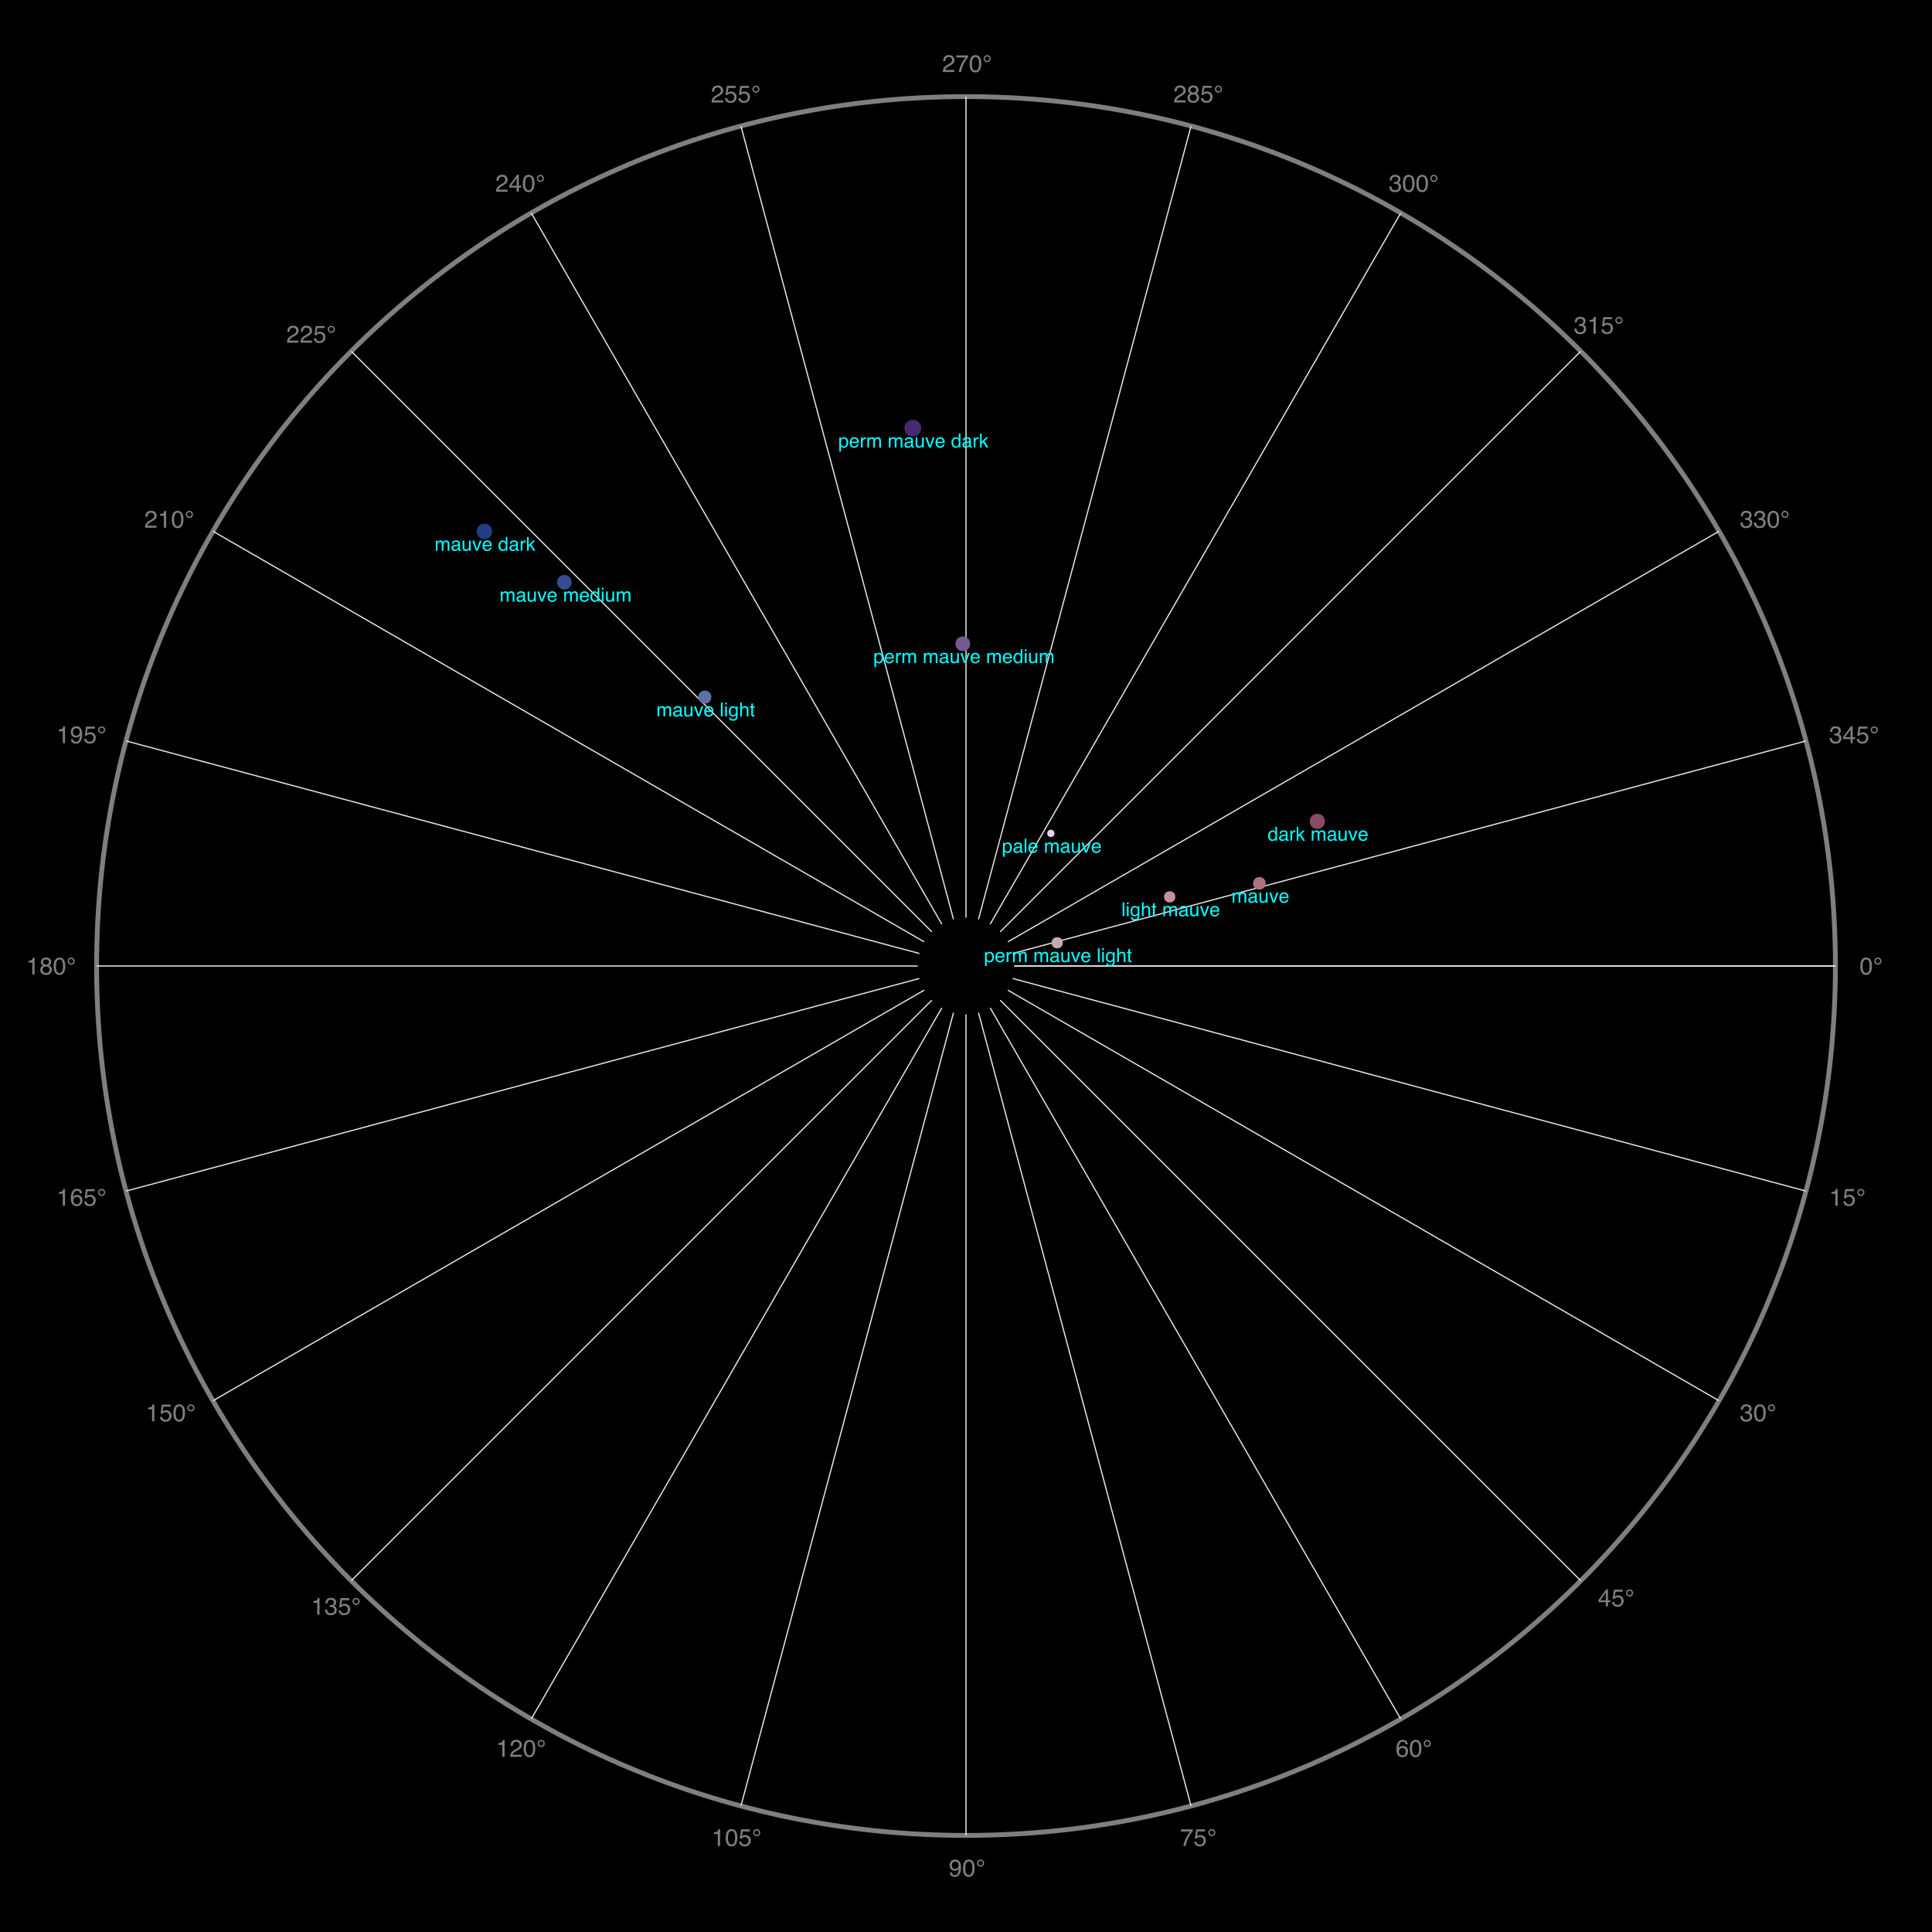 <?xml version="1.0" encoding="UTF-8"?>
<svg xmlns="http://www.w3.org/2000/svg" xmlns:xlink="http://www.w3.org/1999/xlink" width="800pt" height="800pt" viewBox="0 0 800 800" version="1.1">
<defs>
<g>
<symbol overflow="visible" id="glyph0-0">
<path style="stroke:none;" d="M 0.32 0 L 0.32 -7.172 L 6.016 -7.172 L 6.016 0 Z M 5.117 -0.898 L 5.117 -6.273 L 1.219 -6.273 L 1.219 -0.898 Z M 5.117 -0.898 "/>
</symbol>
<symbol overflow="visible" id="glyph0-1">
<path style="stroke:none;" d="M 2.703 -6.992 C 3.609 -6.992 4.266 -6.621 4.668 -5.875 C 4.98 -5.297 5.137 -4.508 5.137 -3.508 C 5.137 -2.555 4.996 -1.77 4.711 -1.148 C 4.301 -0.258 3.633 0.191 2.699 0.191 C 1.859 0.191 1.234 -0.176 0.824 -0.902 C 0.484 -1.512 0.312 -2.328 0.312 -3.355 C 0.312 -4.148 0.414 -4.832 0.621 -5.398 C 1.004 -6.461 1.699 -6.992 2.703 -6.992 Z M 2.695 -0.609 C 3.152 -0.609 3.516 -0.812 3.785 -1.215 C 4.055 -1.617 4.188 -2.371 4.188 -3.473 C 4.188 -4.266 4.094 -4.918 3.898 -5.434 C 3.703 -5.945 3.32 -6.203 2.758 -6.203 C 2.242 -6.203 1.863 -5.957 1.625 -5.473 C 1.383 -4.984 1.266 -4.266 1.266 -3.32 C 1.266 -2.609 1.34 -2.035 1.492 -1.602 C 1.727 -0.941 2.129 -0.609 2.695 -0.609 Z M 2.695 -0.609 "/>
</symbol>
<symbol overflow="visible" id="glyph0-2">
<path style="stroke:none;" d="M 2.023 -6.988 C 2.438 -6.988 2.781 -6.844 3.066 -6.559 C 3.352 -6.273 3.492 -5.93 3.492 -5.516 C 3.492 -5.094 3.344 -4.742 3.051 -4.461 C 2.754 -4.18 2.414 -4.039 2.023 -4.039 C 1.59 -4.039 1.234 -4.184 0.957 -4.477 C 0.68 -4.77 0.543 -5.113 0.543 -5.504 C 0.543 -5.922 0.688 -6.27 0.98 -6.559 C 1.27 -6.844 1.617 -6.988 2.023 -6.988 Z M 1.074 -5.508 C 1.074 -5.254 1.168 -5.035 1.352 -4.848 C 1.539 -4.664 1.762 -4.57 2.023 -4.57 C 2.273 -4.57 2.492 -4.664 2.68 -4.848 C 2.867 -5.031 2.961 -5.254 2.961 -5.516 C 2.961 -5.77 2.867 -5.992 2.684 -6.176 C 2.5 -6.363 2.277 -6.453 2.023 -6.453 C 1.766 -6.453 1.543 -6.363 1.355 -6.18 C 1.168 -5.996 1.074 -5.773 1.074 -5.508 Z M 1.074 -5.508 "/>
</symbol>
<symbol overflow="visible" id="glyph0-3">
<path style="stroke:none;" d="M 0.957 -4.953 L 0.957 -5.625 C 1.594 -5.688 2.035 -5.789 2.285 -5.934 C 2.535 -6.078 2.723 -6.422 2.848 -6.961 L 3.539 -6.961 L 3.539 0 L 2.602 0 L 2.602 -4.953 Z M 0.957 -4.953 "/>
</symbol>
<symbol overflow="visible" id="glyph0-4">
<path style="stroke:none;" d="M 1.234 -1.781 C 1.293 -1.281 1.527 -0.934 1.934 -0.742 C 2.141 -0.645 2.383 -0.594 2.656 -0.594 C 3.176 -0.594 3.562 -0.762 3.812 -1.094 C 4.062 -1.426 4.188 -1.793 4.188 -2.195 C 4.188 -2.684 4.039 -3.062 3.742 -3.328 C 3.445 -3.598 3.086 -3.73 2.672 -3.73 C 2.367 -3.73 2.109 -3.672 1.891 -3.555 C 1.676 -3.438 1.492 -3.273 1.336 -3.066 L 0.578 -3.109 L 1.109 -6.875 L 4.742 -6.875 L 4.742 -6.023 L 1.766 -6.023 L 1.469 -4.082 C 1.633 -4.207 1.789 -4.297 1.934 -4.359 C 2.195 -4.469 2.496 -4.523 2.836 -4.523 C 3.477 -4.523 4.023 -4.316 4.469 -3.902 C 4.914 -3.488 5.137 -2.965 5.137 -2.328 C 5.137 -1.668 4.934 -1.086 4.523 -0.582 C 4.117 -0.078 3.465 0.176 2.57 0.176 C 2 0.176 1.496 0.016 1.059 -0.305 C 0.621 -0.625 0.375 -1.117 0.32 -1.781 Z M 1.234 -1.781 "/>
</symbol>
<symbol overflow="visible" id="glyph0-5">
<path style="stroke:none;" d="M 2.598 0.191 C 1.77 0.191 1.172 -0.035 0.797 -0.492 C 0.426 -0.945 0.238 -1.496 0.238 -2.148 L 1.156 -2.148 C 1.195 -1.695 1.281 -1.367 1.41 -1.164 C 1.641 -0.797 2.051 -0.609 2.648 -0.609 C 3.109 -0.609 3.48 -0.734 3.758 -0.98 C 4.039 -1.227 4.18 -1.547 4.18 -1.938 C 4.18 -2.422 4.031 -2.758 3.738 -2.949 C 3.445 -3.141 3.035 -3.238 2.508 -3.238 C 2.449 -3.238 2.391 -3.238 2.332 -3.234 C 2.273 -3.234 2.211 -3.23 2.148 -3.227 L 2.148 -4.004 C 2.238 -3.992 2.316 -3.988 2.379 -3.984 C 2.441 -3.98 2.508 -3.98 2.578 -3.98 C 2.906 -3.98 3.176 -4.031 3.391 -4.137 C 3.762 -4.32 3.945 -4.645 3.945 -5.113 C 3.945 -5.461 3.82 -5.73 3.574 -5.918 C 3.328 -6.105 3.039 -6.203 2.711 -6.203 C 2.125 -6.203 1.719 -6.008 1.492 -5.617 C 1.371 -5.402 1.301 -5.094 1.285 -4.695 L 0.414 -4.695 C 0.414 -5.219 0.52 -5.66 0.727 -6.023 C 1.086 -6.676 1.715 -7 2.617 -7 C 3.328 -7 3.883 -6.844 4.273 -6.527 C 4.664 -6.211 4.859 -5.75 4.859 -5.148 C 4.859 -4.719 4.742 -4.367 4.512 -4.102 C 4.367 -3.938 4.184 -3.805 3.953 -3.711 C 4.32 -3.609 4.609 -3.414 4.816 -3.129 C 5.023 -2.84 5.125 -2.488 5.125 -2.07 C 5.125 -1.402 4.906 -0.859 4.469 -0.438 C 4.027 -0.02 3.406 0.191 2.598 0.191 Z M 2.598 0.191 "/>
</symbol>
<symbol overflow="visible" id="glyph0-6">
<path style="stroke:none;" d="M 3.305 -2.477 L 3.305 -5.645 L 1.062 -2.477 Z M 3.32 0 L 3.32 -1.711 L 0.254 -1.711 L 0.254 -2.57 L 3.457 -7.012 L 4.199 -7.012 L 4.199 -2.477 L 5.23 -2.477 L 5.23 -1.711 L 4.199 -1.711 L 4.199 0 Z M 3.32 0 "/>
</symbol>
<symbol overflow="visible" id="glyph0-7">
<path style="stroke:none;" d="M 2.926 -7.023 C 3.707 -7.023 4.25 -6.82 4.559 -6.414 C 4.867 -6.008 5.02 -5.59 5.02 -5.16 L 4.148 -5.16 C 4.098 -5.438 4.016 -5.656 3.902 -5.812 C 3.691 -6.105 3.367 -6.25 2.938 -6.25 C 2.445 -6.25 2.059 -6.023 1.766 -5.57 C 1.477 -5.117 1.316 -4.465 1.285 -3.617 C 1.484 -3.914 1.738 -4.137 2.047 -4.281 C 2.328 -4.414 2.637 -4.477 2.984 -4.477 C 3.57 -4.477 4.082 -4.289 4.516 -3.914 C 4.953 -3.539 5.172 -2.984 5.172 -2.242 C 5.172 -1.605 4.965 -1.043 4.551 -0.555 C 4.137 -0.062 3.547 0.18 2.781 0.18 C 2.129 0.18 1.562 -0.066 1.09 -0.562 C 0.613 -1.059 0.375 -1.895 0.375 -3.07 C 0.375 -3.941 0.48 -4.68 0.695 -5.281 C 1.102 -6.441 1.844 -7.023 2.926 -7.023 Z M 2.859 -0.602 C 3.324 -0.602 3.668 -0.758 3.898 -1.066 C 4.129 -1.379 4.242 -1.746 4.242 -2.168 C 4.242 -2.527 4.141 -2.867 3.938 -3.191 C 3.73 -3.516 3.359 -3.676 2.816 -3.676 C 2.438 -3.676 2.109 -3.551 1.824 -3.301 C 1.539 -3.051 1.398 -2.672 1.398 -2.168 C 1.398 -1.727 1.527 -1.352 1.785 -1.051 C 2.043 -0.75 2.402 -0.602 2.859 -0.602 Z M 2.859 -0.602 "/>
</symbol>
<symbol overflow="visible" id="glyph0-8">
<path style="stroke:none;" d="M 5.23 -6.875 L 5.23 -6.109 C 5.004 -5.891 4.707 -5.512 4.332 -4.969 C 3.961 -4.43 3.633 -3.848 3.344 -3.223 C 3.062 -2.613 2.848 -2.059 2.699 -1.559 C 2.605 -1.234 2.484 -0.715 2.336 0 L 1.363 0 C 1.586 -1.336 2.07 -2.664 2.828 -3.984 C 3.273 -4.758 3.742 -5.43 4.234 -5.992 L 0.367 -5.992 L 0.367 -6.875 Z M 5.23 -6.875 "/>
</symbol>
<symbol overflow="visible" id="glyph0-9">
<path style="stroke:none;" d="M 1.328 -1.688 C 1.355 -1.203 1.543 -0.867 1.891 -0.684 C 2.07 -0.586 2.27 -0.539 2.496 -0.539 C 2.914 -0.539 3.273 -0.711 3.57 -1.062 C 3.867 -1.414 4.074 -2.121 4.199 -3.195 C 4.004 -2.883 3.762 -2.668 3.473 -2.543 C 3.188 -2.418 2.875 -2.352 2.543 -2.352 C 1.871 -2.352 1.336 -2.562 0.945 -2.984 C 0.555 -3.402 0.355 -3.945 0.355 -4.605 C 0.355 -5.238 0.551 -5.797 0.938 -6.281 C 1.324 -6.762 1.895 -7 2.652 -7 C 3.672 -7 4.375 -6.543 4.762 -5.625 C 4.977 -5.121 5.082 -4.488 5.082 -3.73 C 5.082 -2.875 4.953 -2.117 4.695 -1.453 C 4.27 -0.355 3.547 0.195 2.531 0.195 C 1.848 0.195 1.328 0.016 0.973 -0.344 C 0.617 -0.699 0.438 -1.148 0.438 -1.688 Z M 2.66 -3.125 C 3.008 -3.125 3.328 -3.238 3.617 -3.469 C 3.906 -3.699 4.047 -4.102 4.047 -4.672 C 4.047 -5.188 3.918 -5.57 3.66 -5.824 C 3.402 -6.074 3.07 -6.203 2.672 -6.203 C 2.242 -6.203 1.898 -6.059 1.648 -5.77 C 1.395 -5.48 1.27 -5.098 1.27 -4.613 C 1.27 -4.156 1.379 -3.797 1.602 -3.527 C 1.824 -3.258 2.176 -3.125 2.66 -3.125 Z M 2.66 -3.125 "/>
</symbol>
<symbol overflow="visible" id="glyph0-10">
<path style="stroke:none;" d="M 0.312 0 C 0.344 -0.602 0.469 -1.125 0.688 -1.57 C 0.902 -2.016 1.324 -2.422 1.953 -2.789 L 2.891 -3.328 C 3.312 -3.574 3.605 -3.781 3.773 -3.953 C 4.039 -4.227 4.176 -4.535 4.176 -4.883 C 4.176 -5.289 4.055 -5.613 3.809 -5.852 C 3.562 -6.09 3.238 -6.211 2.832 -6.211 C 2.23 -6.211 1.812 -5.984 1.582 -5.527 C 1.457 -5.281 1.391 -4.945 1.375 -4.512 L 0.484 -4.512 C 0.492 -5.121 0.605 -5.617 0.82 -6 C 1.203 -6.68 1.875 -7.016 2.836 -7.016 C 3.637 -7.016 4.223 -6.801 4.594 -6.367 C 4.961 -5.934 5.148 -5.453 5.148 -4.922 C 5.148 -4.363 4.949 -3.883 4.555 -3.484 C 4.328 -3.254 3.918 -2.977 3.328 -2.648 L 2.66 -2.273 C 2.344 -2.098 2.09 -1.934 1.91 -1.773 C 1.586 -1.488 1.379 -1.176 1.293 -0.828 L 5.113 -0.828 L 5.113 0 Z M 0.312 0 "/>
</symbol>
<symbol overflow="visible" id="glyph0-11">
<path style="stroke:none;" d="M 2.719 -4.062 C 3.105 -4.062 3.41 -4.172 3.629 -4.387 C 3.848 -4.602 3.953 -4.863 3.953 -5.16 C 3.953 -5.422 3.852 -5.66 3.641 -5.879 C 3.434 -6.098 3.117 -6.207 2.691 -6.207 C 2.266 -6.207 1.961 -6.098 1.773 -5.879 C 1.586 -5.66 1.488 -5.406 1.488 -5.113 C 1.488 -4.785 1.609 -4.527 1.855 -4.34 C 2.102 -4.156 2.387 -4.062 2.719 -4.062 Z M 2.773 -0.602 C 3.18 -0.602 3.52 -0.711 3.785 -0.93 C 4.055 -1.148 4.188 -1.477 4.188 -1.914 C 4.188 -2.367 4.051 -2.711 3.773 -2.945 C 3.496 -3.18 3.145 -3.297 2.711 -3.297 C 2.289 -3.297 1.949 -3.176 1.684 -2.938 C 1.418 -2.699 1.285 -2.367 1.285 -1.945 C 1.285 -1.578 1.406 -1.266 1.648 -1 C 1.891 -0.734 2.266 -0.602 2.773 -0.602 Z M 1.523 -3.727 C 1.281 -3.828 1.09 -3.953 0.953 -4.094 C 0.695 -4.352 0.566 -4.691 0.566 -5.109 C 0.566 -5.629 0.754 -6.074 1.133 -6.449 C 1.512 -6.824 2.047 -7.012 2.738 -7.012 C 3.41 -7.012 3.938 -6.836 4.316 -6.48 C 4.695 -6.129 4.887 -5.715 4.887 -5.242 C 4.887 -4.809 4.777 -4.453 4.555 -4.184 C 4.43 -4.031 4.238 -3.883 3.98 -3.734 C 4.27 -3.602 4.496 -3.449 4.664 -3.277 C 4.973 -2.953 5.125 -2.527 5.125 -2.008 C 5.125 -1.391 4.922 -0.871 4.508 -0.441 C 4.094 -0.016 3.508 0.199 2.754 0.199 C 2.074 0.199 1.5 0.016 1.027 -0.355 C 0.559 -0.723 0.32 -1.258 0.32 -1.961 C 0.32 -2.375 0.422 -2.734 0.625 -3.035 C 0.828 -3.336 1.125 -3.566 1.523 -3.727 Z M 1.523 -3.727 "/>
</symbol>
<symbol overflow="visible" id="glyph1-0">
<path style="stroke:none;" d="M 0.258 0 L 0.258 -5.738 L 4.812 -5.738 L 4.812 0 Z M 4.094 -0.719 L 4.094 -5.02 L 0.977 -5.02 L 0.977 -0.719 Z M 4.094 -0.719 "/>
</symbol>
<symbol overflow="visible" id="glyph1-1">
<path style="stroke:none;" d="M 2.281 -0.473 C 2.609 -0.473 2.883 -0.609 3.102 -0.883 C 3.316 -1.16 3.426 -1.57 3.426 -2.117 C 3.426 -2.449 3.379 -2.738 3.281 -2.977 C 3.098 -3.438 2.766 -3.668 2.281 -3.668 C 1.793 -3.668 1.461 -3.426 1.281 -2.938 C 1.184 -2.676 1.137 -2.348 1.137 -1.945 C 1.137 -1.621 1.184 -1.348 1.281 -1.121 C 1.465 -0.688 1.797 -0.473 2.281 -0.473 Z M 0.461 -4.164 L 1.145 -4.164 L 1.145 -3.609 C 1.285 -3.801 1.438 -3.945 1.605 -4.051 C 1.844 -4.207 2.121 -4.285 2.441 -4.285 C 2.914 -4.285 3.316 -4.102 3.648 -3.742 C 3.98 -3.379 4.145 -2.859 4.145 -2.184 C 4.145 -1.273 3.906 -0.621 3.43 -0.23 C 3.129 0.016 2.777 0.141 2.375 0.141 C 2.059 0.141 1.797 0.07 1.582 -0.066 C 1.457 -0.145 1.316 -0.277 1.164 -0.469 L 1.164 1.668 L 0.461 1.668 Z M 0.461 -4.164 "/>
</symbol>
<symbol overflow="visible" id="glyph1-2">
<path style="stroke:none;" d="M 2.258 -4.277 C 2.555 -4.277 2.844 -4.207 3.121 -4.07 C 3.398 -3.93 3.613 -3.75 3.758 -3.527 C 3.898 -3.316 3.992 -3.07 4.039 -2.789 C 4.082 -2.598 4.102 -2.289 4.102 -1.867 L 1.035 -1.867 C 1.047 -1.441 1.148 -1.102 1.336 -0.844 C 1.523 -0.59 1.812 -0.461 2.207 -0.461 C 2.574 -0.461 2.867 -0.582 3.086 -0.824 C 3.211 -0.965 3.301 -1.129 3.352 -1.312 L 4.043 -1.312 C 4.023 -1.16 3.965 -0.988 3.859 -0.797 C 3.758 -0.609 3.645 -0.457 3.516 -0.336 C 3.301 -0.129 3.039 0.012 2.723 0.086 C 2.555 0.129 2.363 0.148 2.148 0.148 C 1.629 0.148 1.188 -0.039 0.824 -0.422 C 0.461 -0.801 0.281 -1.328 0.281 -2.012 C 0.281 -2.684 0.465 -3.23 0.828 -3.648 C 1.191 -4.066 1.668 -4.277 2.258 -4.277 Z M 3.379 -2.426 C 3.352 -2.73 3.285 -2.973 3.18 -3.156 C 2.988 -3.496 2.664 -3.664 2.215 -3.664 C 1.891 -3.664 1.621 -3.547 1.402 -3.312 C 1.184 -3.082 1.066 -2.785 1.055 -2.426 Z M 3.379 -2.426 "/>
</symbol>
<symbol overflow="visible" id="glyph1-3">
<path style="stroke:none;" d="M 0.535 -4.184 L 1.203 -4.184 L 1.203 -3.461 C 1.258 -3.602 1.391 -3.773 1.605 -3.977 C 1.82 -4.176 2.066 -4.277 2.344 -4.277 C 2.355 -4.277 2.379 -4.277 2.41 -4.273 C 2.441 -4.27 2.496 -4.266 2.57 -4.258 L 2.57 -3.516 C 2.527 -3.523 2.492 -3.527 2.453 -3.531 C 2.418 -3.535 2.383 -3.535 2.34 -3.535 C 1.984 -3.535 1.715 -3.422 1.523 -3.195 C 1.332 -2.965 1.238 -2.703 1.238 -2.406 L 1.238 0 L 0.535 0 Z M 0.535 -4.184 "/>
</symbol>
<symbol overflow="visible" id="glyph1-4">
<path style="stroke:none;" d="M 0.516 -4.184 L 1.211 -4.184 L 1.211 -3.59 C 1.379 -3.797 1.527 -3.945 1.664 -4.039 C 1.895 -4.199 2.16 -4.277 2.453 -4.277 C 2.785 -4.277 3.055 -4.195 3.258 -4.031 C 3.371 -3.938 3.477 -3.801 3.57 -3.617 C 3.727 -3.84 3.91 -4.008 4.121 -4.117 C 4.332 -4.223 4.57 -4.277 4.832 -4.277 C 5.395 -4.277 5.777 -4.074 5.98 -3.668 C 6.09 -3.449 6.145 -3.156 6.145 -2.785 L 6.145 0 L 5.414 0 L 5.414 -2.906 C 5.414 -3.184 5.344 -3.375 5.203 -3.48 C 5.066 -3.586 4.895 -3.637 4.695 -3.637 C 4.418 -3.637 4.18 -3.543 3.984 -3.359 C 3.785 -3.176 3.684 -2.867 3.684 -2.434 L 3.684 0 L 2.969 0 L 2.969 -2.73 C 2.969 -3.016 2.934 -3.223 2.867 -3.352 C 2.762 -3.547 2.562 -3.645 2.27 -3.645 C 2.004 -3.645 1.762 -3.543 1.547 -3.336 C 1.328 -3.129 1.219 -2.758 1.219 -2.219 L 1.219 0 L 0.516 0 Z M 0.516 -4.184 "/>
</symbol>
<symbol overflow="visible" id="glyph1-5">
<g>
</g>
</symbol>
<symbol overflow="visible" id="glyph1-6">
<path style="stroke:none;" d="M 1.055 -1.113 C 1.055 -0.91 1.129 -0.75 1.277 -0.633 C 1.426 -0.516 1.602 -0.457 1.805 -0.457 C 2.051 -0.457 2.293 -0.516 2.523 -0.629 C 2.914 -0.82 3.109 -1.129 3.109 -1.562 L 3.109 -2.129 C 3.023 -2.074 2.914 -2.027 2.777 -1.992 C 2.641 -1.957 2.508 -1.93 2.379 -1.914 L 1.953 -1.859 C 1.699 -1.824 1.508 -1.773 1.379 -1.699 C 1.164 -1.578 1.055 -1.383 1.055 -1.113 Z M 2.758 -2.535 C 2.918 -2.555 3.027 -2.625 3.082 -2.738 C 3.113 -2.801 3.129 -2.891 3.129 -3.008 C 3.129 -3.246 3.043 -3.422 2.875 -3.531 C 2.703 -3.637 2.457 -3.691 2.141 -3.691 C 1.773 -3.691 1.512 -3.594 1.359 -3.395 C 1.273 -3.285 1.219 -3.121 1.191 -2.906 L 0.535 -2.906 C 0.547 -3.422 0.715 -3.781 1.039 -3.984 C 1.359 -4.184 1.73 -4.285 2.156 -4.285 C 2.648 -4.285 3.047 -4.191 3.355 -4.004 C 3.66 -3.816 3.812 -3.523 3.812 -3.129 L 3.812 -0.719 C 3.812 -0.645 3.828 -0.586 3.859 -0.543 C 3.887 -0.5 3.949 -0.477 4.047 -0.477 C 4.078 -0.477 4.113 -0.477 4.152 -0.484 C 4.191 -0.488 4.234 -0.492 4.277 -0.5 L 4.277 0.02 C 4.168 0.051 4.086 0.07 4.027 0.078 C 3.969 0.086 3.891 0.09 3.793 0.09 C 3.551 0.09 3.375 0.004 3.266 -0.168 C 3.207 -0.258 3.168 -0.387 3.145 -0.555 C 3 -0.367 2.797 -0.203 2.527 -0.066 C 2.258 0.07 1.965 0.141 1.641 0.141 C 1.254 0.141 0.938 0.023 0.688 -0.211 C 0.441 -0.449 0.32 -0.742 0.32 -1.098 C 0.32 -1.484 0.441 -1.785 0.684 -2 C 0.926 -2.215 1.242 -2.344 1.637 -2.395 Z M 2.758 -2.535 "/>
</symbol>
<symbol overflow="visible" id="glyph1-7">
<path style="stroke:none;" d="M 1.219 -4.184 L 1.219 -1.406 C 1.219 -1.191 1.254 -1.02 1.32 -0.883 C 1.445 -0.633 1.68 -0.508 2.02 -0.508 C 2.508 -0.508 2.844 -0.727 3.02 -1.164 C 3.117 -1.398 3.164 -1.719 3.164 -2.129 L 3.164 -4.184 L 3.867 -4.184 L 3.867 0 L 3.203 0 L 3.211 -0.617 C 3.121 -0.457 3.008 -0.324 2.871 -0.215 C 2.602 0.004 2.277 0.113 1.895 0.113 C 1.297 0.113 0.891 -0.086 0.676 -0.484 C 0.559 -0.699 0.5 -0.984 0.5 -1.34 L 0.5 -4.184 Z M 1.219 -4.184 "/>
</symbol>
<symbol overflow="visible" id="glyph1-8">
<path style="stroke:none;" d="M 0.859 -4.184 L 1.977 -0.777 L 3.145 -4.184 L 3.914 -4.184 L 2.336 0 L 1.586 0 L 0.043 -4.184 Z M 0.859 -4.184 "/>
</symbol>
<symbol overflow="visible" id="glyph1-9">
<path style="stroke:none;" d="M 0.961 -2.043 C 0.961 -1.594 1.055 -1.219 1.246 -0.918 C 1.438 -0.617 1.742 -0.465 2.16 -0.465 C 2.484 -0.465 2.754 -0.605 2.961 -0.883 C 3.172 -1.164 3.277 -1.566 3.277 -2.09 C 3.277 -2.617 3.168 -3.008 2.953 -3.266 C 2.738 -3.52 2.469 -3.645 2.152 -3.645 C 1.797 -3.645 1.512 -3.508 1.289 -3.238 C 1.07 -2.969 0.961 -2.57 0.961 -2.043 Z M 2.02 -4.258 C 2.34 -4.258 2.609 -4.191 2.824 -4.055 C 2.949 -3.977 3.09 -3.84 3.25 -3.645 L 3.25 -5.758 L 3.926 -5.758 L 3.926 0 L 3.293 0 L 3.293 -0.582 C 3.129 -0.324 2.934 -0.137 2.711 -0.023 C 2.488 0.09 2.23 0.148 1.941 0.148 C 1.477 0.148 1.07 -0.047 0.73 -0.438 C 0.391 -0.832 0.219 -1.352 0.219 -2.004 C 0.219 -2.613 0.375 -3.141 0.688 -3.586 C 0.996 -4.035 1.441 -4.258 2.02 -4.258 Z M 2.02 -4.258 "/>
</symbol>
<symbol overflow="visible" id="glyph1-10">
<path style="stroke:none;" d="M 0.5 -5.738 L 1.176 -5.738 L 1.176 -2.406 L 2.98 -4.184 L 3.879 -4.184 L 2.277 -2.617 L 3.969 0 L 3.07 0 L 1.766 -2.109 L 1.176 -1.57 L 1.176 0 L 0.5 0 Z M 0.5 -5.738 "/>
</symbol>
<symbol overflow="visible" id="glyph1-11">
<path style="stroke:none;" d="M 0.516 -4.164 L 1.23 -4.164 L 1.23 0 L 0.516 0 Z M 0.516 -5.738 L 1.23 -5.738 L 1.23 -4.941 L 0.516 -4.941 Z M 0.516 -5.738 "/>
</symbol>
<symbol overflow="visible" id="glyph1-12">
<path style="stroke:none;" d="M 0.535 -5.738 L 1.238 -5.738 L 1.238 0 L 0.535 0 Z M 0.535 -5.738 "/>
</symbol>
<symbol overflow="visible" id="glyph1-13">
<path style="stroke:none;" d="M 1.992 -4.258 C 2.32 -4.258 2.605 -4.176 2.852 -4.016 C 2.984 -3.926 3.121 -3.793 3.258 -3.617 L 3.258 -4.145 L 3.906 -4.145 L 3.906 -0.34 C 3.906 0.191 3.828 0.609 3.672 0.918 C 3.379 1.484 2.828 1.77 2.02 1.77 C 1.57 1.77 1.191 1.668 0.883 1.469 C 0.574 1.266 0.402 0.949 0.367 0.52 L 1.082 0.52 C 1.117 0.707 1.184 0.852 1.285 0.953 C 1.445 1.109 1.695 1.188 2.035 1.188 C 2.574 1.188 2.926 0.996 3.094 0.617 C 3.191 0.395 3.238 -0.008 3.23 -0.582 C 3.09 -0.367 2.922 -0.211 2.723 -0.105 C 2.523 0 2.262 0.051 1.938 0.051 C 1.484 0.051 1.086 -0.109 0.75 -0.43 C 0.41 -0.754 0.238 -1.285 0.238 -2.027 C 0.238 -2.727 0.41 -3.273 0.75 -3.668 C 1.094 -4.062 1.508 -4.258 1.992 -4.258 Z M 3.258 -2.109 C 3.258 -2.629 3.152 -3.012 2.938 -3.262 C 2.723 -3.512 2.453 -3.637 2.121 -3.637 C 1.625 -3.637 1.289 -3.406 1.105 -2.941 C 1.008 -2.695 0.961 -2.371 0.961 -1.969 C 0.961 -1.496 1.055 -1.141 1.25 -0.891 C 1.441 -0.645 1.695 -0.523 2.02 -0.523 C 2.523 -0.523 2.879 -0.75 3.086 -1.207 C 3.199 -1.465 3.258 -1.766 3.258 -2.109 Z M 3.258 -2.109 "/>
</symbol>
<symbol overflow="visible" id="glyph1-14">
<path style="stroke:none;" d="M 0.516 -5.758 L 1.219 -5.758 L 1.219 -3.617 C 1.387 -3.828 1.535 -3.977 1.668 -4.062 C 1.895 -4.211 2.176 -4.285 2.516 -4.285 C 3.121 -4.285 3.535 -4.074 3.75 -3.648 C 3.867 -3.418 3.926 -3.094 3.926 -2.684 L 3.926 0 L 3.203 0 L 3.203 -2.637 C 3.203 -2.945 3.164 -3.168 3.086 -3.312 C 2.957 -3.543 2.719 -3.656 2.367 -3.656 C 2.074 -3.656 1.812 -3.555 1.574 -3.355 C 1.336 -3.156 1.219 -2.777 1.219 -2.219 L 1.219 0 L 0.516 0 Z M 0.516 -5.758 "/>
</symbol>
<symbol overflow="visible" id="glyph1-15">
<path style="stroke:none;" d="M 0.656 -5.352 L 1.367 -5.352 L 1.367 -4.184 L 2.035 -4.184 L 2.035 -3.609 L 1.367 -3.609 L 1.367 -0.879 C 1.367 -0.734 1.418 -0.637 1.516 -0.586 C 1.57 -0.559 1.66 -0.543 1.789 -0.543 C 1.824 -0.543 1.859 -0.543 1.898 -0.547 C 1.938 -0.547 1.984 -0.551 2.035 -0.555 L 2.035 0 C 1.953 0.023 1.871 0.039 1.781 0.051 C 1.695 0.062 1.602 0.066 1.5 0.066 C 1.172 0.066 0.949 -0.016 0.832 -0.188 C 0.715 -0.355 0.656 -0.57 0.656 -0.84 L 0.656 -3.609 L 0.09 -3.609 L 0.09 -4.184 L 0.656 -4.184 Z M 0.656 -5.352 "/>
</symbol>
</g>
</defs>
<g id="surface4912">
<rect x="0" y="0" width="800" height="800" style="fill:rgb(0%,0%,0%);fill-opacity:1;stroke:none;"/>
<path style="fill:none;stroke-width:2;stroke-linecap:butt;stroke-linejoin:miter;stroke:rgb(49.804%,49.804%,49.804%);stroke-opacity:1;stroke-miterlimit:10;" d="M 760 400 C 760 598.824 598.824 760 400 760 C 201.176 760 40 598.824 40 400 C 40 201.176 201.176 40 400 40 C 598.824 40 760 201.176 760 400 "/>
<g style="fill:rgb(49.804%,49.804%,49.804%);fill-opacity:1;">
  <use xlink:href="#glyph0-1" x="770" y="403.496"/>
  <use xlink:href="#glyph0-2" x="775.562" y="403.496"/>
</g>
<g style="fill:rgb(49.804%,49.804%,49.804%);fill-opacity:1;">
  <use xlink:href="#glyph0-3" x="757.391" y="499.258"/>
  <use xlink:href="#glyph0-4" x="762.952" y="499.258"/>
  <use xlink:href="#glyph0-2" x="768.514" y="499.258"/>
</g>
<g style="fill:rgb(49.804%,49.804%,49.804%);fill-opacity:1;">
  <use xlink:href="#glyph0-5" x="720.43" y="588.5"/>
  <use xlink:href="#glyph0-1" x="725.991" y="588.5"/>
  <use xlink:href="#glyph0-2" x="731.553" y="588.5"/>
</g>
<g style="fill:rgb(49.804%,49.804%,49.804%);fill-opacity:1;">
  <use xlink:href="#glyph0-6" x="661.629" y="665.137"/>
  <use xlink:href="#glyph0-4" x="667.19" y="665.137"/>
  <use xlink:href="#glyph0-2" x="672.752" y="665.137"/>
</g>
<g style="fill:rgb(49.804%,49.804%,49.804%);fill-opacity:1;">
  <use xlink:href="#glyph0-7" x="577.883" y="727.449"/>
  <use xlink:href="#glyph0-1" x="583.444" y="727.449"/>
  <use xlink:href="#glyph0-2" x="589.006" y="727.449"/>
</g>
<g style="fill:rgb(49.804%,49.804%,49.804%);fill-opacity:1;">
  <use xlink:href="#glyph0-8" x="488.641" y="764.379"/>
  <use xlink:href="#glyph0-4" x="494.202" y="764.379"/>
  <use xlink:href="#glyph0-2" x="499.764" y="764.379"/>
</g>
<g style="fill:rgb(49.804%,49.804%,49.804%);fill-opacity:1;">
  <use xlink:href="#glyph0-9" x="392.871" y="777"/>
  <use xlink:href="#glyph0-1" x="398.433" y="777"/>
  <use xlink:href="#glyph0-2" x="403.994" y="777"/>
</g>
<g style="fill:rgb(49.804%,49.804%,49.804%);fill-opacity:1;">
  <use xlink:href="#glyph0-3" x="294.629" y="764.383"/>
  <use xlink:href="#glyph0-1" x="300.19" y="764.383"/>
  <use xlink:href="#glyph0-4" x="305.752" y="764.383"/>
  <use xlink:href="#glyph0-2" x="311.313" y="764.383"/>
</g>
<g style="fill:rgb(49.804%,49.804%,49.804%);fill-opacity:1;">
  <use xlink:href="#glyph0-3" x="205.391" y="727.445"/>
  <use xlink:href="#glyph0-10" x="210.952" y="727.445"/>
  <use xlink:href="#glyph0-1" x="216.514" y="727.445"/>
  <use xlink:href="#glyph0-2" x="222.075" y="727.445"/>
</g>
<g style="fill:rgb(49.804%,49.804%,49.804%);fill-opacity:1;">
  <use xlink:href="#glyph0-3" x="128.762" y="668.633"/>
  <use xlink:href="#glyph0-5" x="134.323" y="668.633"/>
  <use xlink:href="#glyph0-4" x="139.885" y="668.633"/>
  <use xlink:href="#glyph0-2" x="145.446" y="668.633"/>
</g>
<g style="fill:rgb(49.804%,49.804%,49.804%);fill-opacity:1;">
  <use xlink:href="#glyph0-3" x="60.352" y="588.496"/>
  <use xlink:href="#glyph0-4" x="65.913" y="588.496"/>
  <use xlink:href="#glyph0-1" x="71.475" y="588.496"/>
  <use xlink:href="#glyph0-2" x="77.036" y="588.496"/>
</g>
<g style="fill:rgb(49.804%,49.804%,49.804%);fill-opacity:1;">
  <use xlink:href="#glyph0-3" x="23.391" y="499.273"/>
  <use xlink:href="#glyph0-7" x="28.952" y="499.273"/>
  <use xlink:href="#glyph0-4" x="34.514" y="499.273"/>
  <use xlink:href="#glyph0-2" x="40.075" y="499.273"/>
</g>
<g style="fill:rgb(49.804%,49.804%,49.804%);fill-opacity:1;">
  <use xlink:href="#glyph0-3" x="10.781" y="403.508"/>
  <use xlink:href="#glyph0-11" x="16.343" y="403.508"/>
  <use xlink:href="#glyph0-1" x="21.904" y="403.508"/>
  <use xlink:href="#glyph0-2" x="27.466" y="403.508"/>
</g>
<g style="fill:rgb(49.804%,49.804%,49.804%);fill-opacity:1;">
  <use xlink:href="#glyph0-3" x="23.391" y="307.738"/>
  <use xlink:href="#glyph0-9" x="28.952" y="307.738"/>
  <use xlink:href="#glyph0-4" x="34.514" y="307.738"/>
  <use xlink:href="#glyph0-2" x="40.075" y="307.738"/>
</g>
<g style="fill:rgb(49.804%,49.804%,49.804%);fill-opacity:1;">
  <use xlink:href="#glyph0-10" x="59.707" y="218.508"/>
  <use xlink:href="#glyph0-3" x="65.269" y="218.508"/>
  <use xlink:href="#glyph0-1" x="70.83" y="218.508"/>
  <use xlink:href="#glyph0-2" x="76.392" y="218.508"/>
</g>
<g style="fill:rgb(49.804%,49.804%,49.804%);fill-opacity:1;">
  <use xlink:href="#glyph0-10" x="118.508" y="141.879"/>
  <use xlink:href="#glyph0-10" x="124.069" y="141.879"/>
  <use xlink:href="#glyph0-4" x="129.631" y="141.879"/>
  <use xlink:href="#glyph0-2" x="135.192" y="141.879"/>
</g>
<g style="fill:rgb(49.804%,49.804%,49.804%);fill-opacity:1;">
  <use xlink:href="#glyph0-10" x="205.066" y="79.379"/>
  <use xlink:href="#glyph0-6" x="210.628" y="79.379"/>
  <use xlink:href="#glyph0-1" x="216.189" y="79.379"/>
  <use xlink:href="#glyph0-2" x="221.751" y="79.379"/>
</g>
<g style="fill:rgb(49.804%,49.804%,49.804%);fill-opacity:1;">
  <use xlink:href="#glyph0-10" x="294.305" y="42.434"/>
  <use xlink:href="#glyph0-4" x="299.866" y="42.434"/>
  <use xlink:href="#glyph0-4" x="305.428" y="42.434"/>
  <use xlink:href="#glyph0-2" x="310.989" y="42.434"/>
</g>
<g style="fill:rgb(49.804%,49.804%,49.804%);fill-opacity:1;">
  <use xlink:href="#glyph0-10" x="390.066" y="29.809"/>
  <use xlink:href="#glyph0-8" x="395.628" y="29.809"/>
  <use xlink:href="#glyph0-1" x="401.189" y="29.809"/>
  <use xlink:href="#glyph0-2" x="406.751" y="29.809"/>
</g>
<g style="fill:rgb(49.804%,49.804%,49.804%);fill-opacity:1;">
  <use xlink:href="#glyph0-10" x="485.832" y="42.406"/>
  <use xlink:href="#glyph0-11" x="491.394" y="42.406"/>
  <use xlink:href="#glyph0-4" x="496.955" y="42.406"/>
  <use xlink:href="#glyph0-2" x="502.517" y="42.406"/>
</g>
<g style="fill:rgb(49.804%,49.804%,49.804%);fill-opacity:1;">
  <use xlink:href="#glyph0-5" x="575.031" y="79.379"/>
  <use xlink:href="#glyph0-1" x="580.593" y="79.379"/>
  <use xlink:href="#glyph0-1" x="586.154" y="79.379"/>
  <use xlink:href="#glyph0-2" x="591.716" y="79.379"/>
</g>
<g style="fill:rgb(49.804%,49.804%,49.804%);fill-opacity:1;">
  <use xlink:href="#glyph0-5" x="651.66" y="138.18"/>
  <use xlink:href="#glyph0-3" x="657.222" y="138.18"/>
  <use xlink:href="#glyph0-4" x="662.783" y="138.18"/>
  <use xlink:href="#glyph0-2" x="668.345" y="138.18"/>
</g>
<g style="fill:rgb(49.804%,49.804%,49.804%);fill-opacity:1;">
  <use xlink:href="#glyph0-5" x="720.43" y="218.5"/>
  <use xlink:href="#glyph0-5" x="725.991" y="218.5"/>
  <use xlink:href="#glyph0-1" x="731.553" y="218.5"/>
  <use xlink:href="#glyph0-2" x="737.114" y="218.5"/>
</g>
<g style="fill:rgb(49.804%,49.804%,49.804%);fill-opacity:1;">
  <use xlink:href="#glyph0-5" x="757.391" y="307.742"/>
  <use xlink:href="#glyph0-6" x="762.952" y="307.742"/>
  <use xlink:href="#glyph0-4" x="768.514" y="307.742"/>
  <use xlink:href="#glyph0-2" x="774.075" y="307.742"/>
</g>
<path style="fill:none;stroke-width:0.5;stroke-linecap:butt;stroke-linejoin:miter;stroke:rgb(89.804%,89.804%,89.804%);stroke-opacity:1;stroke-miterlimit:10;" d="M 420 400 L 760 400 "/>
<path style="fill:none;stroke-width:0.5;stroke-linecap:butt;stroke-linejoin:miter;stroke:rgb(89.804%,89.804%,89.804%);stroke-opacity:1;stroke-miterlimit:10;" d="M 419.32 405.176 L 747.734 493.176 "/>
<path style="fill:none;stroke-width:0.5;stroke-linecap:butt;stroke-linejoin:miter;stroke:rgb(89.804%,89.804%,89.804%);stroke-opacity:1;stroke-miterlimit:10;" d="M 417.32 410 L 711.77 580 "/>
<path style="fill:none;stroke-width:0.5;stroke-linecap:butt;stroke-linejoin:miter;stroke:rgb(89.804%,89.804%,89.804%);stroke-opacity:1;stroke-miterlimit:10;" d="M 414.141 414.141 L 654.559 654.559 "/>
<path style="fill:none;stroke-width:0.5;stroke-linecap:butt;stroke-linejoin:miter;stroke:rgb(89.804%,89.804%,89.804%);stroke-opacity:1;stroke-miterlimit:10;" d="M 410 417.32 L 580 711.77 "/>
<path style="fill:none;stroke-width:0.5;stroke-linecap:butt;stroke-linejoin:miter;stroke:rgb(89.804%,89.804%,89.804%);stroke-opacity:1;stroke-miterlimit:10;" d="M 405.176 419.32 L 493.176 747.734 "/>
<path style="fill:none;stroke-width:0.5;stroke-linecap:butt;stroke-linejoin:miter;stroke:rgb(89.804%,89.804%,89.804%);stroke-opacity:1;stroke-miterlimit:10;" d="M 400 420 L 400 760 "/>
<path style="fill:none;stroke-width:0.5;stroke-linecap:butt;stroke-linejoin:miter;stroke:rgb(89.804%,89.804%,89.804%);stroke-opacity:1;stroke-miterlimit:10;" d="M 394.824 419.32 L 306.824 747.734 "/>
<path style="fill:none;stroke-width:0.5;stroke-linecap:butt;stroke-linejoin:miter;stroke:rgb(89.804%,89.804%,89.804%);stroke-opacity:1;stroke-miterlimit:10;" d="M 390 417.32 L 220 711.77 "/>
<path style="fill:none;stroke-width:0.5;stroke-linecap:butt;stroke-linejoin:miter;stroke:rgb(89.804%,89.804%,89.804%);stroke-opacity:1;stroke-miterlimit:10;" d="M 385.859 414.141 L 145.441 654.559 "/>
<path style="fill:none;stroke-width:0.5;stroke-linecap:butt;stroke-linejoin:miter;stroke:rgb(89.804%,89.804%,89.804%);stroke-opacity:1;stroke-miterlimit:10;" d="M 382.68 410 L 88.23 580 "/>
<path style="fill:none;stroke-width:0.5;stroke-linecap:butt;stroke-linejoin:miter;stroke:rgb(89.804%,89.804%,89.804%);stroke-opacity:1;stroke-miterlimit:10;" d="M 380.68 405.176 L 52.266 493.176 "/>
<path style="fill:none;stroke-width:0.5;stroke-linecap:butt;stroke-linejoin:miter;stroke:rgb(89.804%,89.804%,89.804%);stroke-opacity:1;stroke-miterlimit:10;" d="M 380 400 L 40 400 "/>
<path style="fill:none;stroke-width:0.5;stroke-linecap:butt;stroke-linejoin:miter;stroke:rgb(89.804%,89.804%,89.804%);stroke-opacity:1;stroke-miterlimit:10;" d="M 380.68 394.824 L 52.266 306.824 "/>
<path style="fill:none;stroke-width:0.5;stroke-linecap:butt;stroke-linejoin:miter;stroke:rgb(89.804%,89.804%,89.804%);stroke-opacity:1;stroke-miterlimit:10;" d="M 382.68 390 L 88.23 220 "/>
<path style="fill:none;stroke-width:0.5;stroke-linecap:butt;stroke-linejoin:miter;stroke:rgb(89.804%,89.804%,89.804%);stroke-opacity:1;stroke-miterlimit:10;" d="M 385.859 385.859 L 145.441 145.441 "/>
<path style="fill:none;stroke-width:0.5;stroke-linecap:butt;stroke-linejoin:miter;stroke:rgb(89.804%,89.804%,89.804%);stroke-opacity:1;stroke-miterlimit:10;" d="M 390 382.68 L 220 88.23 "/>
<path style="fill:none;stroke-width:0.5;stroke-linecap:butt;stroke-linejoin:miter;stroke:rgb(89.804%,89.804%,89.804%);stroke-opacity:1;stroke-miterlimit:10;" d="M 394.824 380.68 L 306.824 52.266 "/>
<path style="fill:none;stroke-width:0.5;stroke-linecap:butt;stroke-linejoin:miter;stroke:rgb(89.804%,89.804%,89.804%);stroke-opacity:1;stroke-miterlimit:10;" d="M 400 380 L 400 40 "/>
<path style="fill:none;stroke-width:0.5;stroke-linecap:butt;stroke-linejoin:miter;stroke:rgb(89.804%,89.804%,89.804%);stroke-opacity:1;stroke-miterlimit:10;" d="M 405.176 380.68 L 493.176 52.266 "/>
<path style="fill:none;stroke-width:0.5;stroke-linecap:butt;stroke-linejoin:miter;stroke:rgb(89.804%,89.804%,89.804%);stroke-opacity:1;stroke-miterlimit:10;" d="M 410 382.68 L 580 88.23 "/>
<path style="fill:none;stroke-width:0.5;stroke-linecap:butt;stroke-linejoin:miter;stroke:rgb(89.804%,89.804%,89.804%);stroke-opacity:1;stroke-miterlimit:10;" d="M 414.141 385.859 L 654.559 145.441 "/>
<path style="fill:none;stroke-width:0.5;stroke-linecap:butt;stroke-linejoin:miter;stroke:rgb(89.804%,89.804%,89.804%);stroke-opacity:1;stroke-miterlimit:10;" d="M 417.32 390 L 711.77 220 "/>
<path style="fill:none;stroke-width:0.5;stroke-linecap:butt;stroke-linejoin:miter;stroke:rgb(89.804%,89.804%,89.804%);stroke-opacity:1;stroke-miterlimit:10;" d="M 419.32 394.824 L 747.734 306.824 "/>
<path style="fill:none;stroke-width:0.5;stroke-linecap:butt;stroke-linejoin:miter;stroke:rgb(89.804%,89.804%,89.804%);stroke-opacity:1;stroke-miterlimit:10;" d="M 420 400 L 760 400 "/>
<g style="fill:rgb(0%,100%,100%);fill-opacity:1;">
  <use xlink:href="#glyph1-1" x="347.082" y="185.305"/>
  <use xlink:href="#glyph1-2" x="351.531" y="185.305"/>
  <use xlink:href="#glyph1-3" x="355.98" y="185.305"/>
  <use xlink:href="#glyph1-4" x="358.645" y="185.305"/>
  <use xlink:href="#glyph1-5" x="365.309" y="185.305"/>
  <use xlink:href="#glyph1-4" x="367.531" y="185.305"/>
  <use xlink:href="#glyph1-6" x="374.195" y="185.305"/>
  <use xlink:href="#glyph1-7" x="378.645" y="185.305"/>
  <use xlink:href="#glyph1-8" x="383.094" y="185.305"/>
  <use xlink:href="#glyph1-2" x="387.094" y="185.305"/>
  <use xlink:href="#glyph1-5" x="391.543" y="185.305"/>
  <use xlink:href="#glyph1-9" x="393.766" y="185.305"/>
  <use xlink:href="#glyph1-6" x="398.215" y="185.305"/>
  <use xlink:href="#glyph1-3" x="402.664" y="185.305"/>
  <use xlink:href="#glyph1-10" x="405.328" y="185.305"/>
</g>
<path style="fill-rule:nonzero;fill:rgb(27.451%,16.471%,43.529%);fill-opacity:1;stroke-width:2;stroke-linecap:butt;stroke-linejoin:miter;stroke:rgb(27.451%,16.471%,43.529%);stroke-opacity:1;stroke-miterlimit:10;" d="M 380.438 177.305 C 380.438 180.605 375.484 180.605 375.484 177.305 C 375.484 174.004 380.438 174.004 380.438 177.305 "/>
<g style="fill:rgb(0%,100%,100%);fill-opacity:1;">
  <use xlink:href="#glyph1-4" x="179.949" y="228.047"/>
  <use xlink:href="#glyph1-6" x="186.613" y="228.047"/>
  <use xlink:href="#glyph1-7" x="191.062" y="228.047"/>
  <use xlink:href="#glyph1-8" x="195.512" y="228.047"/>
  <use xlink:href="#glyph1-2" x="199.512" y="228.047"/>
  <use xlink:href="#glyph1-5" x="203.961" y="228.047"/>
  <use xlink:href="#glyph1-9" x="206.184" y="228.047"/>
  <use xlink:href="#glyph1-6" x="210.633" y="228.047"/>
  <use xlink:href="#glyph1-3" x="215.082" y="228.047"/>
  <use xlink:href="#glyph1-10" x="217.746" y="228.047"/>
</g>
<path style="fill-rule:nonzero;fill:rgb(12.941%,24.314%,50.98%);fill-opacity:1;stroke-width:2;stroke-linecap:butt;stroke-linejoin:miter;stroke:rgb(12.941%,24.314%,50.98%);stroke-opacity:1;stroke-miterlimit:10;" d="M 202.789 220.047 C 202.789 223 198.359 223 198.359 220.047 C 198.359 217.09 202.789 217.09 202.789 220.047 "/>
<g style="fill:rgb(0%,100%,100%);fill-opacity:1;">
  <use xlink:href="#glyph1-9" x="524.875" y="348.113"/>
  <use xlink:href="#glyph1-6" x="529.324" y="348.113"/>
  <use xlink:href="#glyph1-3" x="533.773" y="348.113"/>
  <use xlink:href="#glyph1-10" x="536.438" y="348.113"/>
  <use xlink:href="#glyph1-5" x="540.438" y="348.113"/>
  <use xlink:href="#glyph1-4" x="542.66" y="348.113"/>
  <use xlink:href="#glyph1-6" x="549.324" y="348.113"/>
  <use xlink:href="#glyph1-7" x="553.773" y="348.113"/>
  <use xlink:href="#glyph1-8" x="558.223" y="348.113"/>
  <use xlink:href="#glyph1-2" x="562.223" y="348.113"/>
</g>
<path style="fill-rule:nonzero;fill:rgb(52.941%,29.804%,38.431%);fill-opacity:1;stroke-width:2;stroke-linecap:butt;stroke-linejoin:miter;stroke:rgb(52.941%,29.804%,38.431%);stroke-opacity:1;stroke-miterlimit:10;" d="M 547.637 340.113 C 547.637 342.977 543.344 342.977 543.344 340.113 C 543.344 337.25 547.637 337.25 547.637 340.113 "/>
<g style="fill:rgb(0%,100%,100%);fill-opacity:1;">
  <use xlink:href="#glyph1-1" x="361.605" y="274.578"/>
  <use xlink:href="#glyph1-2" x="366.055" y="274.578"/>
  <use xlink:href="#glyph1-3" x="370.504" y="274.578"/>
  <use xlink:href="#glyph1-4" x="373.168" y="274.578"/>
  <use xlink:href="#glyph1-5" x="379.832" y="274.578"/>
  <use xlink:href="#glyph1-4" x="382.055" y="274.578"/>
  <use xlink:href="#glyph1-6" x="388.719" y="274.578"/>
  <use xlink:href="#glyph1-7" x="393.168" y="274.578"/>
  <use xlink:href="#glyph1-8" x="397.617" y="274.578"/>
  <use xlink:href="#glyph1-2" x="401.617" y="274.578"/>
  <use xlink:href="#glyph1-5" x="406.066" y="274.578"/>
  <use xlink:href="#glyph1-4" x="408.289" y="274.578"/>
  <use xlink:href="#glyph1-2" x="414.953" y="274.578"/>
  <use xlink:href="#glyph1-9" x="419.402" y="274.578"/>
  <use xlink:href="#glyph1-11" x="423.852" y="274.578"/>
  <use xlink:href="#glyph1-7" x="425.629" y="274.578"/>
  <use xlink:href="#glyph1-4" x="430.078" y="274.578"/>
</g>
<path style="fill-rule:nonzero;fill:rgb(45.49%,35.294%,56.078%);fill-opacity:1;stroke-width:2;stroke-linecap:butt;stroke-linejoin:miter;stroke:rgb(45.49%,35.294%,56.078%);stroke-opacity:1;stroke-miterlimit:10;" d="M 400.719 266.578 C 400.719 269.297 396.645 269.297 396.645 266.578 C 396.645 263.863 400.719 263.863 400.719 266.578 "/>
<g style="fill:rgb(0%,100%,100%);fill-opacity:1;">
  <use xlink:href="#glyph1-4" x="206.879" y="249.109"/>
  <use xlink:href="#glyph1-6" x="213.543" y="249.109"/>
  <use xlink:href="#glyph1-7" x="217.992" y="249.109"/>
  <use xlink:href="#glyph1-8" x="222.441" y="249.109"/>
  <use xlink:href="#glyph1-2" x="226.441" y="249.109"/>
  <use xlink:href="#glyph1-5" x="230.891" y="249.109"/>
  <use xlink:href="#glyph1-4" x="233.113" y="249.109"/>
  <use xlink:href="#glyph1-2" x="239.777" y="249.109"/>
  <use xlink:href="#glyph1-9" x="244.227" y="249.109"/>
  <use xlink:href="#glyph1-11" x="248.676" y="249.109"/>
  <use xlink:href="#glyph1-7" x="250.453" y="249.109"/>
  <use xlink:href="#glyph1-4" x="254.902" y="249.109"/>
</g>
<path style="fill-rule:nonzero;fill:rgb(20.392%,30.196%,56.471%);fill-opacity:1;stroke-width:2;stroke-linecap:butt;stroke-linejoin:miter;stroke:rgb(20.392%,30.196%,56.471%);stroke-opacity:1;stroke-miterlimit:10;" d="M 235.73 241.109 C 235.73 243.809 231.684 243.809 231.684 241.109 C 231.684 238.41 235.73 238.41 235.73 241.109 "/>
<g style="fill:rgb(0%,100%,100%);fill-opacity:1;">
  <use xlink:href="#glyph1-4" x="271.754" y="296.664"/>
  <use xlink:href="#glyph1-6" x="278.418" y="296.664"/>
  <use xlink:href="#glyph1-7" x="282.867" y="296.664"/>
  <use xlink:href="#glyph1-8" x="287.316" y="296.664"/>
  <use xlink:href="#glyph1-2" x="291.316" y="296.664"/>
  <use xlink:href="#glyph1-5" x="295.766" y="296.664"/>
  <use xlink:href="#glyph1-12" x="297.988" y="296.664"/>
  <use xlink:href="#glyph1-11" x="299.766" y="296.664"/>
  <use xlink:href="#glyph1-13" x="301.543" y="296.664"/>
  <use xlink:href="#glyph1-14" x="305.992" y="296.664"/>
  <use xlink:href="#glyph1-15" x="310.441" y="296.664"/>
</g>
<path style="fill-rule:nonzero;fill:rgb(37.255%,43.922%,65.49%);fill-opacity:1;stroke-width:2;stroke-linecap:butt;stroke-linejoin:miter;stroke:rgb(37.255%,43.922%,65.49%);stroke-opacity:1;stroke-miterlimit:10;" d="M 293.566 288.664 C 293.566 290.941 290.148 290.941 290.148 288.664 C 290.148 286.387 293.566 286.387 293.566 288.664 "/>
<g style="fill:rgb(0%,100%,100%);fill-opacity:1;">
  <use xlink:href="#glyph1-4" x="509.902" y="373.77"/>
  <use xlink:href="#glyph1-6" x="516.566" y="373.77"/>
  <use xlink:href="#glyph1-7" x="521.016" y="373.77"/>
  <use xlink:href="#glyph1-8" x="525.465" y="373.77"/>
  <use xlink:href="#glyph1-2" x="529.465" y="373.77"/>
</g>
<path style="fill-rule:nonzero;fill:rgb(68.235%,44.314%,50.588%);fill-opacity:1;stroke-width:2;stroke-linecap:butt;stroke-linejoin:miter;stroke:rgb(68.235%,44.314%,50.588%);stroke-opacity:1;stroke-miterlimit:10;" d="M 523.086 365.77 C 523.086 367.918 519.863 367.918 519.863 365.77 C 519.863 363.621 523.086 363.621 523.086 365.77 "/>
<g style="fill:rgb(0%,100%,100%);fill-opacity:1;">
  <use xlink:href="#glyph1-1" x="407.41" y="398.383"/>
  <use xlink:href="#glyph1-2" x="411.859" y="398.383"/>
  <use xlink:href="#glyph1-3" x="416.309" y="398.383"/>
  <use xlink:href="#glyph1-4" x="418.973" y="398.383"/>
  <use xlink:href="#glyph1-5" x="425.637" y="398.383"/>
  <use xlink:href="#glyph1-4" x="427.859" y="398.383"/>
  <use xlink:href="#glyph1-6" x="434.523" y="398.383"/>
  <use xlink:href="#glyph1-7" x="438.973" y="398.383"/>
  <use xlink:href="#glyph1-8" x="443.422" y="398.383"/>
  <use xlink:href="#glyph1-2" x="447.422" y="398.383"/>
  <use xlink:href="#glyph1-5" x="451.871" y="398.383"/>
  <use xlink:href="#glyph1-12" x="454.094" y="398.383"/>
  <use xlink:href="#glyph1-11" x="455.871" y="398.383"/>
  <use xlink:href="#glyph1-13" x="457.648" y="398.383"/>
  <use xlink:href="#glyph1-14" x="462.098" y="398.383"/>
  <use xlink:href="#glyph1-15" x="466.547" y="398.383"/>
</g>
<path style="fill-rule:nonzero;fill:rgb(76.078%,67.843%,69.804%);fill-opacity:1;stroke-width:2;stroke-linecap:butt;stroke-linejoin:miter;stroke:rgb(76.078%,67.843%,69.804%);stroke-opacity:1;stroke-miterlimit:10;" d="M 439.102 390.383 C 439.102 392.168 436.426 392.168 436.426 390.383 C 436.426 388.602 439.102 388.602 439.102 390.383 "/>
<g style="fill:rgb(0%,100%,100%);fill-opacity:1;">
  <use xlink:href="#glyph1-12" x="464.332" y="379.367"/>
  <use xlink:href="#glyph1-11" x="466.109" y="379.367"/>
  <use xlink:href="#glyph1-13" x="467.887" y="379.367"/>
  <use xlink:href="#glyph1-14" x="472.336" y="379.367"/>
  <use xlink:href="#glyph1-15" x="476.785" y="379.367"/>
  <use xlink:href="#glyph1-5" x="479.008" y="379.367"/>
  <use xlink:href="#glyph1-4" x="481.23" y="379.367"/>
  <use xlink:href="#glyph1-6" x="487.895" y="379.367"/>
  <use xlink:href="#glyph1-7" x="492.344" y="379.367"/>
  <use xlink:href="#glyph1-8" x="496.793" y="379.367"/>
  <use xlink:href="#glyph1-2" x="500.793" y="379.367"/>
</g>
<path style="fill-rule:nonzero;fill:rgb(76.078%,57.255%,63.137%);fill-opacity:1;stroke-width:2;stroke-linecap:butt;stroke-linejoin:miter;stroke:rgb(76.078%,57.255%,63.137%);stroke-opacity:1;stroke-miterlimit:10;" d="M 485.684 371.367 C 485.684 373.152 483.008 373.152 483.008 371.367 C 483.008 369.586 485.684 369.586 485.684 371.367 "/>
<g style="fill:rgb(0%,100%,100%);fill-opacity:1;">
  <use xlink:href="#glyph1-1" x="414.859" y="353.082"/>
  <use xlink:href="#glyph1-6" x="419.309" y="353.082"/>
  <use xlink:href="#glyph1-12" x="423.758" y="353.082"/>
  <use xlink:href="#glyph1-2" x="425.535" y="353.082"/>
  <use xlink:href="#glyph1-5" x="429.984" y="353.082"/>
  <use xlink:href="#glyph1-4" x="432.207" y="353.082"/>
  <use xlink:href="#glyph1-6" x="438.871" y="353.082"/>
  <use xlink:href="#glyph1-7" x="443.32" y="353.082"/>
  <use xlink:href="#glyph1-8" x="447.77" y="353.082"/>
  <use xlink:href="#glyph1-2" x="451.77" y="353.082"/>
</g>
<path style="fill-rule:nonzero;fill:rgb(99.608%,81.569%,98.824%);fill-opacity:1;stroke-width:2;stroke-linecap:butt;stroke-linejoin:miter;stroke:rgb(99.608%,81.569%,98.824%);stroke-opacity:1;stroke-miterlimit:10;" d="M 435.648 345.082 C 435.648 345.766 434.621 345.766 434.621 345.082 C 434.621 344.395 435.648 344.395 435.648 345.082 "/>
</g>
</svg>
